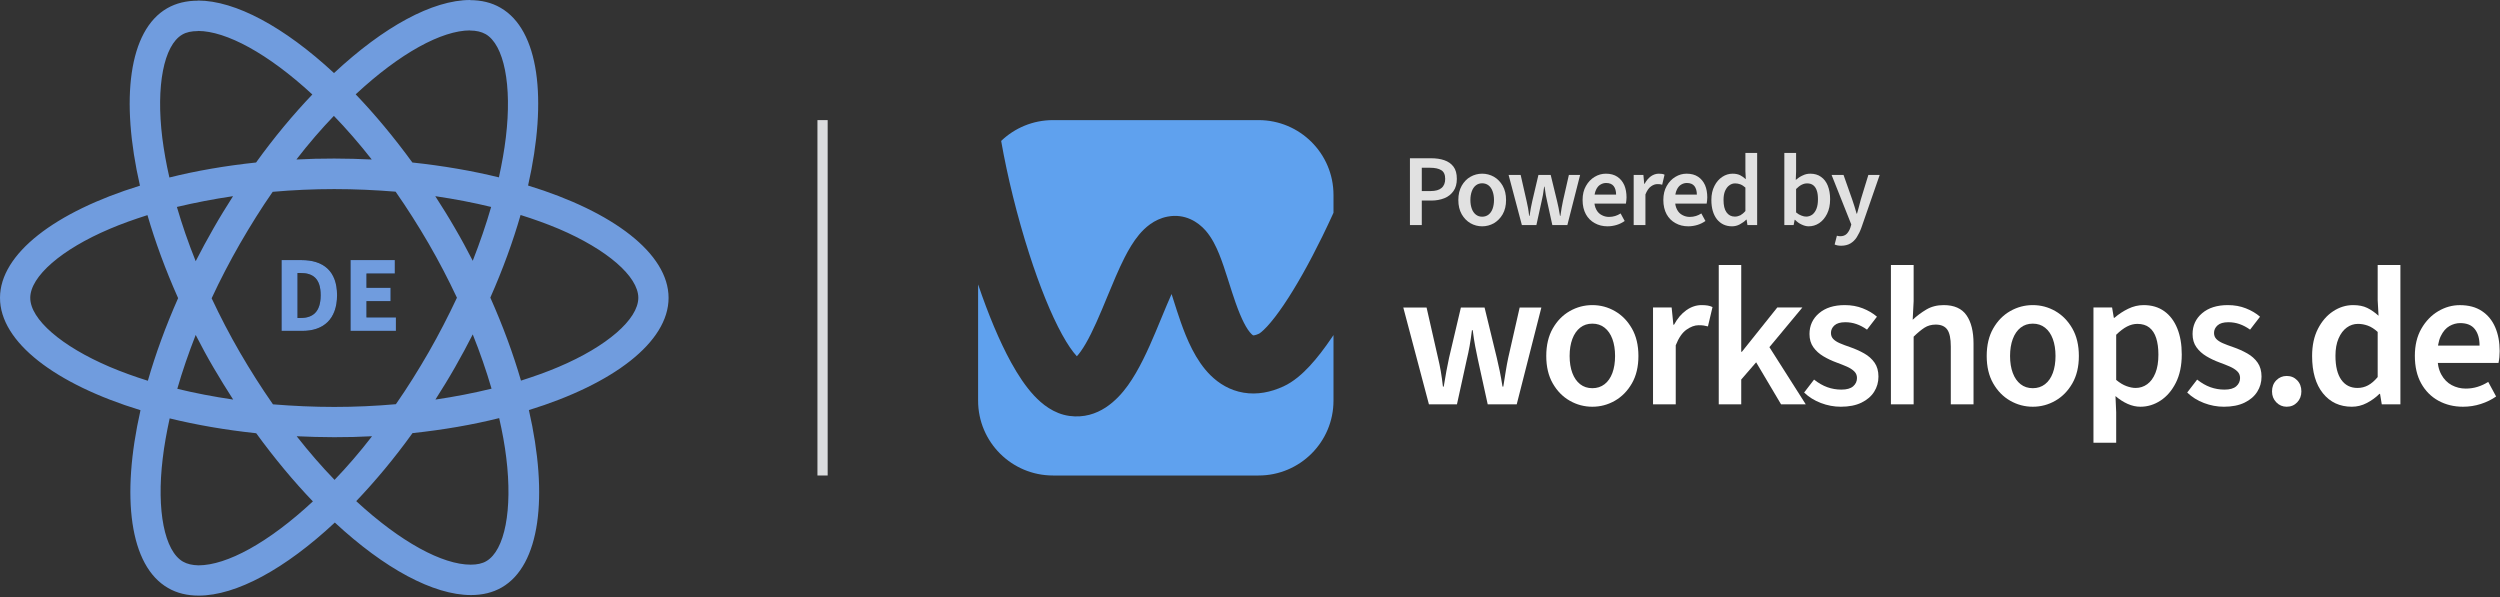 <?xml version="1.0" encoding="UTF-8" standalone="no"?>
<!DOCTYPE svg PUBLIC "-//W3C//DTD SVG 1.1//EN" "http://www.w3.org/Graphics/SVG/1.1/DTD/svg11.dtd">
<svg width="100%" height="100%" viewBox="0 0 1042 249" version="1.1" xmlns="http://www.w3.org/2000/svg" xmlns:xlink="http://www.w3.org/1999/xlink" xml:space="preserve" xmlns:serif="http://www.serif.com/" style="fill-rule:evenodd;clip-rule:evenodd;stroke-linejoin:round;stroke-miterlimit:2;">
    <rect x="0" y="0" width="1042" height="249" fill="#333333" stroke="none"/>
    <g>
        <g transform="matrix(42.595,0,0,42.595,584.125,93.817)">
            <path d="M0.083,-0L0.083,-0.654L0.289,-0.654C0.338,-0.654 0.381,-0.648 0.419,-0.635C0.457,-0.622 0.487,-0.601 0.509,-0.572C0.531,-0.543 0.542,-0.503 0.542,-0.452C0.542,-0.404 0.531,-0.364 0.509,-0.333C0.487,-0.302 0.458,-0.278 0.42,-0.263C0.382,-0.248 0.34,-0.24 0.293,-0.24L0.199,-0.24L0.199,-0L0.083,-0ZM0.199,-0.333L0.284,-0.333C0.333,-0.333 0.369,-0.343 0.392,-0.363C0.416,-0.383 0.428,-0.413 0.428,-0.452C0.428,-0.493 0.415,-0.522 0.39,-0.537C0.365,-0.553 0.328,-0.561 0.28,-0.561L0.199,-0.561L0.199,-0.333Z" style="fill:white;fill-opacity:0.85;fill-rule:nonzero;"/>
        </g>
        <g transform="matrix(42.595,0,0,42.595,606.087,93.817)">
            <path d="M0.274,0.012C0.234,0.012 0.195,0.002 0.16,-0.018C0.124,-0.039 0.096,-0.068 0.074,-0.106C0.052,-0.145 0.041,-0.191 0.041,-0.245C0.041,-0.3 0.052,-0.346 0.074,-0.385C0.096,-0.423 0.124,-0.453 0.16,-0.473C0.195,-0.493 0.234,-0.503 0.274,-0.503C0.315,-0.503 0.353,-0.493 0.389,-0.473C0.424,-0.453 0.453,-0.423 0.475,-0.385C0.497,-0.346 0.508,-0.3 0.508,-0.245C0.508,-0.191 0.497,-0.145 0.475,-0.106C0.453,-0.068 0.424,-0.039 0.389,-0.018C0.353,0.002 0.315,0.012 0.274,0.012ZM0.274,-0.082C0.298,-0.082 0.319,-0.089 0.336,-0.102C0.354,-0.116 0.367,-0.135 0.376,-0.159C0.385,-0.184 0.39,-0.212 0.39,-0.245C0.39,-0.278 0.385,-0.307 0.376,-0.331C0.367,-0.356 0.354,-0.375 0.336,-0.389C0.319,-0.402 0.298,-0.409 0.274,-0.409C0.25,-0.409 0.23,-0.402 0.213,-0.389C0.195,-0.375 0.182,-0.356 0.173,-0.331C0.164,-0.307 0.159,-0.278 0.159,-0.245C0.159,-0.212 0.164,-0.184 0.173,-0.159C0.182,-0.135 0.195,-0.116 0.213,-0.102C0.23,-0.089 0.25,-0.082 0.274,-0.082Z" style="fill:white;fill-opacity:0.85;fill-rule:nonzero;"/>
        </g>
        <g transform="matrix(42.595,0,0,42.595,627.759,93.817)">
            <path d="M0.154,-0L0.024,-0.491L0.142,-0.491L0.2,-0.236C0.205,-0.214 0.21,-0.192 0.214,-0.169C0.218,-0.146 0.222,-0.119 0.225,-0.09L0.229,-0.09C0.234,-0.119 0.238,-0.146 0.242,-0.169C0.247,-0.192 0.251,-0.214 0.256,-0.236L0.316,-0.491L0.436,-0.491L0.498,-0.236C0.503,-0.214 0.508,-0.192 0.513,-0.169C0.518,-0.146 0.522,-0.119 0.527,-0.09L0.531,-0.09C0.536,-0.119 0.54,-0.146 0.543,-0.169C0.547,-0.192 0.551,-0.214 0.556,-0.236L0.614,-0.491L0.724,-0.491L0.599,0L0.452,0L0.402,-0.228C0.397,-0.25 0.393,-0.272 0.388,-0.294C0.384,-0.317 0.38,-0.344 0.376,-0.376L0.372,-0.376C0.368,-0.344 0.364,-0.317 0.36,-0.294C0.356,-0.272 0.351,-0.25 0.346,-0.228L0.296,-0L0.154,-0Z" style="fill:white;fill-opacity:0.85;fill-rule:nonzero;"/>
        </g>
        <g transform="matrix(42.595,0,0,42.595,657.917,93.817)">
            <path d="M0.284,0.012C0.238,0.012 0.196,0.002 0.159,-0.019C0.122,-0.039 0.093,-0.068 0.072,-0.106C0.051,-0.145 0.04,-0.191 0.04,-0.246C0.04,-0.299 0.051,-0.345 0.073,-0.383C0.095,-0.422 0.123,-0.451 0.158,-0.472C0.193,-0.493 0.229,-0.503 0.268,-0.503C0.313,-0.503 0.35,-0.493 0.38,-0.473C0.41,-0.453 0.432,-0.426 0.448,-0.391C0.463,-0.356 0.47,-0.315 0.47,-0.27C0.47,-0.259 0.469,-0.249 0.468,-0.239C0.467,-0.229 0.466,-0.219 0.464,-0.21L0.126,-0.21L0.126,-0.298L0.368,-0.298C0.368,-0.333 0.36,-0.361 0.344,-0.382C0.328,-0.402 0.303,-0.412 0.27,-0.412C0.251,-0.412 0.233,-0.407 0.216,-0.397C0.198,-0.387 0.183,-0.37 0.172,-0.346C0.16,-0.322 0.154,-0.289 0.154,-0.246C0.154,-0.207 0.161,-0.176 0.174,-0.152C0.187,-0.127 0.205,-0.109 0.227,-0.098C0.249,-0.086 0.273,-0.08 0.298,-0.08C0.319,-0.08 0.34,-0.083 0.359,-0.089C0.378,-0.095 0.395,-0.103 0.412,-0.114L0.452,-0.04C0.429,-0.024 0.404,-0.011 0.375,-0.002C0.346,0.007 0.315,0.012 0.284,0.012Z" style="fill:white;fill-opacity:0.85;fill-rule:nonzero;"/>
        </g>
        <g transform="matrix(42.595,0,0,42.595,677.808,93.817)">
            <path d="M0.073,-0L0.073,-0.491L0.168,-0.491L0.176,-0.404L0.18,-0.404C0.197,-0.436 0.218,-0.46 0.242,-0.478C0.267,-0.495 0.292,-0.503 0.319,-0.503C0.332,-0.503 0.342,-0.502 0.351,-0.501C0.36,-0.499 0.368,-0.497 0.375,-0.493L0.352,-0.395C0.344,-0.397 0.337,-0.399 0.33,-0.4C0.324,-0.401 0.315,-0.401 0.304,-0.401C0.285,-0.401 0.264,-0.394 0.243,-0.379C0.221,-0.364 0.203,-0.337 0.188,-0.3L0.188,0L0.073,0Z" style="fill:white;fill-opacity:0.85;fill-rule:nonzero;"/>
        </g>
        <g transform="matrix(42.595,0,0,42.595,691.575,93.817)">
            <path d="M0.284,0.012C0.238,0.012 0.196,0.002 0.159,-0.019C0.122,-0.039 0.093,-0.068 0.072,-0.106C0.051,-0.145 0.04,-0.191 0.04,-0.246C0.04,-0.299 0.051,-0.345 0.073,-0.383C0.095,-0.422 0.123,-0.451 0.158,-0.472C0.193,-0.493 0.229,-0.503 0.268,-0.503C0.313,-0.503 0.35,-0.493 0.38,-0.473C0.41,-0.453 0.432,-0.426 0.448,-0.391C0.463,-0.356 0.47,-0.315 0.47,-0.27C0.47,-0.259 0.469,-0.249 0.468,-0.239C0.467,-0.229 0.466,-0.219 0.464,-0.21L0.126,-0.21L0.126,-0.298L0.368,-0.298C0.368,-0.333 0.36,-0.361 0.344,-0.382C0.328,-0.402 0.303,-0.412 0.27,-0.412C0.251,-0.412 0.233,-0.407 0.216,-0.397C0.198,-0.387 0.183,-0.37 0.172,-0.346C0.16,-0.322 0.154,-0.289 0.154,-0.246C0.154,-0.207 0.161,-0.176 0.174,-0.152C0.187,-0.127 0.205,-0.109 0.227,-0.098C0.249,-0.086 0.273,-0.08 0.298,-0.08C0.319,-0.08 0.34,-0.083 0.359,-0.089C0.378,-0.095 0.395,-0.103 0.412,-0.114L0.452,-0.04C0.429,-0.024 0.404,-0.011 0.375,-0.002C0.346,0.007 0.315,0.012 0.284,0.012Z" style="fill:white;fill-opacity:0.85;fill-rule:nonzero;"/>
        </g>
        <g transform="matrix(42.595,0,0,42.595,711.467,93.817)">
            <path d="M0.245,0.012C0.184,0.012 0.135,-0.011 0.098,-0.056C0.062,-0.102 0.043,-0.165 0.043,-0.245C0.043,-0.299 0.053,-0.344 0.073,-0.383C0.092,-0.421 0.118,-0.451 0.15,-0.472C0.182,-0.493 0.215,-0.503 0.251,-0.503C0.279,-0.503 0.303,-0.498 0.323,-0.489C0.342,-0.479 0.361,-0.466 0.38,-0.449L0.376,-0.528L0.376,-0.706L0.491,-0.706L0.491,0L0.396,0L0.388,-0.053L0.384,-0.053C0.366,-0.035 0.345,-0.02 0.321,-0.007C0.297,0.006 0.271,0.012 0.245,0.012ZM0.273,-0.083C0.292,-0.083 0.31,-0.088 0.327,-0.096C0.343,-0.105 0.36,-0.119 0.376,-0.138L0.376,-0.367C0.359,-0.382 0.342,-0.393 0.326,-0.399C0.309,-0.405 0.293,-0.408 0.276,-0.408C0.255,-0.408 0.236,-0.402 0.219,-0.389C0.201,-0.377 0.188,-0.358 0.177,-0.334C0.167,-0.31 0.162,-0.281 0.162,-0.246C0.162,-0.193 0.171,-0.153 0.191,-0.125C0.211,-0.097 0.238,-0.083 0.273,-0.083Z" style="fill:white;fill-opacity:0.85;fill-rule:nonzero;"/>
        </g>
        <g transform="matrix(42.595,0,0,42.595,740.602,93.817)">
            <path d="M0.311,0.012C0.289,0.012 0.266,0.006 0.243,-0.005C0.22,-0.015 0.198,-0.031 0.177,-0.052L0.174,-0.052L0.164,-0L0.073,-0L0.073,-0.706L0.188,-0.706L0.188,-0.524L0.185,-0.442C0.206,-0.46 0.228,-0.475 0.253,-0.486C0.277,-0.498 0.302,-0.503 0.327,-0.503C0.368,-0.503 0.403,-0.493 0.432,-0.472C0.461,-0.452 0.483,-0.423 0.498,-0.386C0.513,-0.348 0.521,-0.304 0.521,-0.254C0.521,-0.198 0.511,-0.15 0.491,-0.11C0.471,-0.07 0.445,-0.04 0.414,-0.019C0.382,0.002 0.348,0.012 0.311,0.012ZM0.287,-0.083C0.309,-0.083 0.328,-0.09 0.346,-0.102C0.363,-0.115 0.377,-0.134 0.387,-0.159C0.397,-0.184 0.402,-0.215 0.402,-0.252C0.402,-0.285 0.399,-0.313 0.391,-0.336C0.384,-0.359 0.372,-0.377 0.357,-0.389C0.341,-0.402 0.321,-0.408 0.296,-0.408C0.278,-0.408 0.261,-0.404 0.243,-0.395C0.225,-0.386 0.207,-0.372 0.188,-0.353L0.188,-0.124C0.206,-0.109 0.223,-0.099 0.24,-0.093C0.257,-0.086 0.273,-0.083 0.287,-0.083Z" style="fill:white;fill-opacity:0.85;fill-rule:nonzero;"/>
        </g>
        <g transform="matrix(42.595,0,0,42.595,762.888,93.817)">
            <path d="M0.106,0.202C0.092,0.202 0.081,0.201 0.071,0.199C0.06,0.197 0.051,0.194 0.042,0.19L0.064,0.104C0.071,0.106 0.077,0.107 0.082,0.108C0.088,0.109 0.093,0.109 0.098,0.109C0.124,0.109 0.145,0.101 0.161,0.085C0.176,0.069 0.188,0.049 0.196,0.025L0.205,-0.006L0.012,-0.491L0.129,-0.491L0.214,-0.25C0.221,-0.229 0.229,-0.206 0.236,-0.183C0.243,-0.159 0.25,-0.135 0.257,-0.112L0.261,-0.112C0.267,-0.135 0.274,-0.158 0.28,-0.181C0.286,-0.205 0.292,-0.228 0.298,-0.25L0.372,-0.491L0.483,-0.491L0.305,0.022C0.292,0.059 0.276,0.091 0.259,0.118C0.242,0.145 0.221,0.165 0.196,0.18C0.172,0.194 0.141,0.202 0.106,0.202Z" style="fill:white;fill-opacity:0.85;fill-rule:nonzero;"/>
        </g>
        <g>
            <g>
                <path d="M595.58,168.539L584.892,128.17L594.593,128.17L599.362,149.135C599.8,150.944 600.184,152.794 600.513,154.685C600.842,156.576 601.143,158.727 601.417,161.139L601.746,161.139C602.13,158.727 602.5,156.576 602.856,154.685C603.213,152.794 603.582,150.944 603.966,149.135L608.899,128.17L618.765,128.17L623.863,149.135C624.301,150.944 624.713,152.794 625.096,154.685C625.48,156.576 625.864,158.727 626.247,161.139L626.576,161.139C626.96,158.727 627.302,156.576 627.604,154.685C627.905,152.794 628.248,150.944 628.632,149.135L633.4,128.17L642.444,128.17L632.167,168.539L620.081,168.539L615.97,149.793C615.586,147.984 615.216,146.162 614.86,144.325C614.504,142.489 614.161,140.256 613.832,137.625L613.503,137.625C613.175,140.256 612.846,142.489 612.517,144.325C612.188,146.162 611.804,147.984 611.366,149.793L607.255,168.539L595.58,168.539Z" style="fill:white;fill-rule:nonzero;"/>
                <path d="M663.69,169.525C660.335,169.525 657.197,168.692 654.275,167.026C651.353,165.36 648.991,162.951 647.188,159.799C645.385,156.647 644.483,152.841 644.483,148.378C644.483,143.895 645.385,140.072 647.188,136.909C648.991,133.746 651.353,131.332 654.275,129.666C657.197,127.999 660.335,127.166 663.69,127.166C667.044,127.166 670.176,127.999 673.086,129.666C675.997,131.332 678.36,133.746 680.174,136.909C681.988,140.072 682.895,143.895 682.895,148.378C682.895,152.841 681.988,156.647 680.174,159.799C678.36,162.951 675.997,165.36 673.086,167.026C670.176,168.692 667.044,169.525 663.69,169.525ZM663.69,161.797C665.663,161.797 667.362,161.243 668.787,160.136C670.212,159.029 671.298,157.467 672.043,155.45C672.789,153.433 673.162,151.075 673.162,148.378C673.162,145.682 672.789,143.319 672.043,141.291C671.298,139.263 670.212,137.69 668.787,136.572C667.362,135.454 665.663,134.895 663.69,134.895C661.717,134.895 660.023,135.454 658.608,136.572C657.194,137.69 656.109,139.263 655.352,141.291C654.596,143.319 654.218,145.682 654.218,148.378C654.218,151.075 654.596,153.433 655.352,155.45C656.109,157.467 657.194,159.029 658.608,160.136C660.023,161.243 661.717,161.797 663.69,161.797Z" style="fill:white;fill-rule:nonzero;"/>
                <path d="M688.98,168.539L688.98,128.153L696.74,128.153L697.464,135.356L697.727,135.356C699.152,132.714 700.871,130.688 702.882,129.279C704.894,127.871 707.002,127.166 709.205,127.166C710.225,127.166 711.093,127.229 711.811,127.356C712.529,127.482 713.184,127.693 713.776,127.988L711.868,136.046C711.244,135.881 710.658,135.758 710.11,135.676C709.562,135.594 708.854,135.552 707.988,135.552C706.377,135.552 704.691,136.169 702.932,137.402C701.172,138.636 699.678,140.804 698.45,143.907L698.45,168.539L688.98,168.539Z" style="fill:white;fill-rule:nonzero;"/>
                <path d="M716.375,168.539L716.375,110.459L725.747,110.459L725.747,146.636L726.009,146.636L740.777,128.153L751.235,128.153L737.488,144.695L752.648,168.539L742.355,168.539L731.963,151.009L725.747,158.179L725.747,168.539L716.375,168.539Z" style="fill:white;fill-rule:nonzero;"/>
                <path d="M767.251,169.525C764.422,169.525 761.651,169.007 758.938,167.971C756.225,166.936 753.898,165.48 751.959,163.605L756.102,158.213C757.91,159.649 759.747,160.704 761.61,161.378C763.474,162.052 765.441,162.389 767.513,162.389C769.717,162.389 771.348,161.926 772.406,161C773.464,160.073 773.993,158.925 773.993,157.555C773.993,156.425 773.593,155.482 772.792,154.726C771.992,153.97 770.953,153.315 769.676,152.761C768.398,152.207 767.009,151.656 765.508,151.108C763.546,150.396 761.704,149.527 759.982,148.502C758.261,147.477 756.866,146.213 755.797,144.711C754.728,143.21 754.194,141.384 754.194,139.236C754.194,135.706 755.52,132.812 758.174,130.554C760.827,128.295 764.401,127.166 768.895,127.166C771.625,127.166 774.135,127.618 776.426,128.523C778.717,129.427 780.679,130.586 782.312,132L778.169,137.395C776.722,136.364 775.258,135.59 773.778,135.075C772.298,134.56 770.747,134.302 769.125,134.302C767.086,134.302 765.579,134.741 764.603,135.618C763.627,136.495 763.139,137.548 763.139,138.776C763.139,139.773 763.454,140.607 764.084,141.275C764.715,141.943 765.63,142.538 766.831,143.059C768.032,143.579 769.476,144.125 771.164,144.695C773.247,145.419 775.187,146.288 776.985,147.302C778.783,148.316 780.224,149.598 781.31,151.149C782.395,152.7 782.938,154.649 782.938,156.995C782.938,159.308 782.338,161.41 781.138,163.301C779.937,165.192 778.172,166.702 775.843,167.831C773.513,168.961 770.649,169.525 767.251,169.525Z" style="fill:white;fill-rule:nonzero;"/>
                <path d="M788.134,168.539L788.134,110.459L797.605,110.459L797.605,125.49L797.21,133.284C798.92,131.672 800.814,130.249 802.892,129.016C804.969,127.783 807.383,127.166 810.135,127.166C814.487,127.166 817.648,128.567 819.615,131.368C821.583,134.169 822.567,138.118 822.567,143.215L822.567,168.539L813.095,168.539L813.095,144.432C813.095,141.1 812.602,138.743 811.615,137.361C810.628,135.98 809.028,135.289 806.814,135.289C805.038,135.289 803.481,135.717 802.144,136.572C800.807,137.427 799.293,138.677 797.605,140.321L797.605,168.539L788.134,168.539Z" style="fill:white;fill-rule:nonzero;"/>
                <path d="M847.265,169.525C843.911,169.525 840.772,168.692 837.851,167.026C834.929,165.36 832.567,162.951 830.763,159.799C828.96,156.647 828.058,152.841 828.058,148.378C828.058,143.895 828.96,140.072 830.763,136.909C832.567,133.746 834.929,131.332 837.851,129.666C840.772,127.999 843.911,127.166 847.265,127.166C850.619,127.166 853.751,127.999 856.662,129.666C859.573,131.332 861.935,133.746 863.749,136.909C865.564,140.072 866.471,143.895 866.471,148.378C866.471,152.841 865.564,156.647 863.749,159.799C861.935,162.951 859.573,165.36 856.662,167.026C853.751,168.692 850.619,169.525 847.265,169.525ZM847.265,161.797C849.239,161.797 850.938,161.243 852.363,160.136C853.788,159.029 854.873,157.467 855.619,155.45C856.364,153.433 856.737,151.075 856.737,148.378C856.737,145.682 856.364,143.319 855.619,141.291C854.873,139.263 853.788,137.69 852.363,136.572C850.938,135.454 849.239,134.895 847.265,134.895C845.292,134.895 843.598,135.454 842.184,136.572C840.769,137.69 839.684,139.263 838.928,141.291C838.172,143.319 837.794,145.682 837.794,148.378C837.794,151.075 838.172,153.433 838.928,155.45C839.684,157.467 840.769,159.029 842.184,160.136C843.598,161.243 845.292,161.797 847.265,161.797Z" style="fill:white;fill-rule:nonzero;"/>
                <path d="M872.555,184.522L872.555,128.153L880.316,128.153L881.039,132.462L881.303,132.462C883.013,130.971 884.918,129.715 887.017,128.696C889.117,127.676 891.268,127.166 893.471,127.166C896.837,127.166 899.701,128.013 902.063,129.707C904.426,131.4 906.232,133.787 907.481,136.868C908.731,139.949 909.356,143.566 909.356,147.721C909.356,152.325 908.539,156.252 906.906,159.503C905.272,162.754 903.149,165.237 900.534,166.952C897.919,168.667 895.116,169.525 892.123,169.525C890.358,169.525 888.596,169.136 886.836,168.357C885.077,167.579 883.375,166.488 881.73,165.085L882.026,171.794L882.026,184.522L872.555,184.522ZM890.117,161.698C891.914,161.698 893.531,161.177 894.967,160.136C896.404,159.094 897.538,157.543 898.372,155.482C899.205,153.421 899.622,150.867 899.622,147.82C899.622,145.134 899.315,142.835 898.701,140.922C898.087,139.009 897.135,137.543 895.847,136.523C894.559,135.503 892.89,134.994 890.84,134.994C889.404,134.994 887.974,135.361 886.548,136.095C885.123,136.83 883.615,137.975 882.026,139.532L882.026,158.344C883.484,159.561 884.912,160.424 886.31,160.933C887.708,161.443 888.977,161.698 890.117,161.698Z" style="fill:white;fill-rule:nonzero;"/>
                <path d="M926.918,169.525C924.089,169.525 921.318,169.007 918.605,167.971C915.892,166.936 913.565,165.48 911.625,163.605L915.768,158.213C917.577,159.649 919.413,160.704 921.277,161.378C923.141,162.052 925.108,162.389 927.18,162.389C929.384,162.389 931.015,161.926 932.073,161C933.131,160.073 933.66,158.925 933.66,157.555C933.66,156.425 933.26,155.482 932.459,154.726C931.659,153.97 930.62,153.315 929.343,152.761C928.065,152.207 926.676,151.656 925.175,151.108C923.213,150.396 921.371,149.527 919.649,148.502C917.928,147.477 916.533,146.213 915.464,144.711C914.395,143.21 913.861,141.384 913.861,139.236C913.861,135.706 915.187,132.812 917.841,130.554C920.494,128.295 924.068,127.166 928.562,127.166C931.292,127.166 933.802,127.618 936.093,128.523C938.384,129.427 940.346,130.586 941.979,132L937.836,137.395C936.389,136.364 934.925,135.59 933.445,135.075C931.965,134.56 930.414,134.302 928.792,134.302C926.753,134.302 925.246,134.741 924.27,135.618C923.294,136.495 922.806,137.548 922.806,138.776C922.806,139.773 923.121,140.607 923.751,141.275C924.382,141.943 925.297,142.538 926.498,143.059C927.699,143.579 929.143,144.125 930.831,144.695C932.914,145.419 934.854,146.288 936.652,147.302C938.449,148.316 939.891,149.598 940.977,151.149C942.062,152.7 942.605,154.649 942.605,156.995C942.605,159.308 942.005,161.41 940.804,163.301C939.604,165.192 937.839,166.702 935.51,167.831C933.18,168.961 930.316,169.525 926.918,169.525Z" style="fill:white;fill-rule:nonzero;"/>
                <path d="M953.095,169.525C951.396,169.525 949.952,168.914 948.763,167.692C947.573,166.47 946.979,164.954 946.979,163.146C946.979,161.26 947.573,159.714 948.763,158.508C949.952,157.302 951.396,156.699 953.095,156.699C954.849,156.699 956.307,157.302 957.469,158.508C958.631,159.714 959.213,161.26 959.213,163.146C959.213,164.954 958.631,166.47 957.469,167.692C956.307,168.914 954.849,169.525 953.095,169.525Z" style="fill:white;fill-rule:nonzero;"/>
                <path d="M980.26,169.525C975.228,169.525 971.208,167.659 968.199,163.926C965.19,160.193 963.685,155.011 963.685,148.378C963.685,143.994 964.494,140.22 966.111,137.057C967.728,133.895 969.841,131.456 972.45,129.74C975.059,128.024 977.838,127.166 980.787,127.166C983.1,127.166 985.059,127.558 986.665,128.342C988.271,129.126 989.841,130.214 991.376,131.606L991.015,125.094L991.015,110.459L1000.49,110.459L1000.49,168.539L992.725,168.539L992,164.164L991.738,164.164C990.258,165.644 988.521,166.908 986.525,167.955C984.53,169.002 982.441,169.525 980.26,169.525ZM982.595,161.698C984.174,161.698 985.645,161.333 987.01,160.605C988.375,159.876 989.71,158.727 991.015,157.159L991.015,138.348C989.644,137.098 988.279,136.227 986.92,135.734C985.56,135.24 984.185,134.994 982.792,134.994C981.083,134.994 979.521,135.512 978.106,136.547C976.692,137.583 975.557,139.096 974.702,141.086C973.847,143.076 973.419,145.474 973.419,148.28C973.419,152.654 974.225,155.984 975.836,158.27C977.448,160.555 979.701,161.698 982.595,161.698Z" style="fill:white;fill-rule:nonzero;"/>
                <path d="M1026.57,169.525C1022.79,169.525 1019.38,168.689 1016.33,167.018C1013.29,165.346 1010.89,162.934 1009.14,159.782C1007.39,156.631 1006.51,152.808 1006.51,148.313C1006.51,143.928 1007.41,140.16 1009.22,137.008C1011.03,133.856 1013.36,131.431 1016.21,129.732C1019.06,128.033 1022.08,127.183 1025.26,127.183C1028.93,127.183 1032,128.005 1034.46,129.649C1036.93,131.294 1038.78,133.555 1040.01,136.432C1041.25,139.31 1041.86,142.613 1041.86,146.34C1041.86,147.217 1041.82,148.066 1041.74,148.888C1041.66,149.711 1041.53,150.505 1041.37,151.273L1013.58,151.273L1013.58,144.038L1033.48,144.038C1033.48,141.133 1032.82,138.844 1031.5,137.172C1030.19,135.501 1028.16,134.665 1025.42,134.665C1023.88,134.665 1022.39,135.076 1020.94,135.898C1019.49,136.72 1018.28,138.118 1017.32,140.091C1016.36,142.064 1015.88,144.805 1015.88,148.313C1015.88,151.492 1016.43,154.082 1017.53,156.083C1018.62,158.083 1020.08,159.563 1021.88,160.522C1023.69,161.482 1025.64,161.961 1027.72,161.961C1029.47,161.961 1031.13,161.714 1032.69,161.221C1034.26,160.728 1035.72,160.043 1037.09,159.166L1040.38,165.25C1038.52,166.565 1036.39,167.607 1034.01,168.374C1031.63,169.141 1029.15,169.525 1026.57,169.525Z" style="fill:white;fill-rule:nonzero;"/>
            </g>
        </g>
        <path d="M417.284,58.74C422.895,53.365 430.511,50.062 438.899,50.062L524.572,50.062C541.818,50.062 555.799,64.024 555.799,81.246L555.799,88.692C554.294,92.005 552.731,95.323 551.124,98.602C545.789,109.489 540.2,119.488 535.041,127.102C532.458,130.915 530.12,133.923 528.114,136.086C527.118,137.159 526.295,137.925 525.654,138.444C525.065,138.92 524.772,139.072 524.773,139.073C523.259,139.768 522.518,139.801 522.339,139.794C522.239,139.746 521.997,139.599 521.599,139.209C519.648,137.296 517.439,133.102 514.981,126.132C514.024,123.42 513.151,120.669 512.243,117.808C512.057,117.222 511.869,116.631 511.679,116.036C510.61,112.683 509.437,109.082 508.136,105.884C506.918,102.889 505.14,99.083 502.428,96.018C499.412,92.611 493.95,88.877 486.62,90.288C480.898,91.389 477.03,95.103 474.768,97.807C472.353,100.695 470.359,104.142 468.703,107.395C466.235,112.241 463.762,118.229 461.448,123.832C460.712,125.616 459.991,127.361 459.292,129.017C456.144,136.475 453.286,142.534 450.419,146.518C449.783,147.403 449.257,148.037 448.84,148.488C448.799,148.445 448.757,148.4 448.715,148.355C447.077,146.591 445.022,143.674 442.692,139.444C438.063,131.04 433.309,119.229 429.01,105.875C423.982,90.261 419.859,73.447 417.284,58.74ZM555.799,139.657L555.799,167.004C555.799,184.226 541.818,198.188 524.572,198.188L438.899,198.188C421.653,198.188 407.673,184.226 407.673,167.004L407.673,118.547C411.804,130.693 416.487,142.098 421.451,151.111C424.273,156.234 427.43,161.037 430.941,164.818C434.224,168.352 439.19,172.489 445.798,173.367C457.781,174.959 465.794,166.637 470.105,160.646C474.758,154.18 478.531,145.763 481.63,138.42C482.534,136.28 483.383,134.225 484.194,132.261C485.656,128.725 486.996,125.482 488.316,122.554C488.403,122.825 488.491,123.101 488.58,123.38C488.749,123.912 488.923,124.459 489.101,125.018C490.009,127.882 491.019,131.067 492.116,134.175C494.583,141.169 498.274,150.268 504.618,156.486C508.054,159.854 512.59,162.711 518.315,163.669C524.012,164.622 529.643,163.487 534.931,161.054C539.236,159.074 542.93,155.737 545.896,152.539C549.019,149.173 552.121,145.093 555.119,140.669C555.345,140.334 555.572,139.997 555.799,139.657ZM447.628,149.528C447.629,149.521 447.68,149.487 447.782,149.45C447.679,149.517 447.628,149.536 447.628,149.528ZM522.348,139.798C522.379,139.805 522.394,139.812 522.394,139.814C522.394,139.815 522.379,139.812 522.348,139.798ZM522.322,139.793C522.287,139.79 522.288,139.787 522.322,139.793ZM493.73,112.946C493.73,112.949 493.699,112.981 493.637,113.032C493.699,112.969 493.73,112.943 493.73,112.946Z" style="fill:rgb(95,161,238);"/>
    </g>
    <rect x="340.713" y="50.062" width="4.258" height="148.126" style="fill:rgb(219,220,222);"/>
    <g>
        <path d="M278.662,124.154C278.662,105.687 255.545,88.186 220.101,77.333C228.281,41.195 224.646,12.444 208.628,3.239C204.935,1.08 200.619,0.057 195.904,0.057L195.904,12.728C198.517,12.728 200.619,13.239 202.379,14.205C210.104,18.637 213.456,35.513 210.843,57.219C210.218,62.56 209.196,68.185 207.946,73.924C196.813,71.196 184.658,69.094 171.877,67.73C164.21,57.219 156.258,47.673 148.249,39.32C166.766,22.103 184.147,12.671 195.961,12.671L195.961,0C180.341,0 159.893,11.137 139.218,30.456C118.542,11.251 98.094,0.227 82.474,0.227L82.474,12.898C94.232,12.898 111.67,22.274 130.186,39.377C122.235,47.729 114.282,57.219 106.728,67.73C93.891,69.094 81.736,71.196 70.603,73.981C69.296,68.299 68.331,62.787 67.649,57.503C64.98,35.797 68.274,18.921 75.942,14.432C77.646,13.41 79.862,12.955 82.474,12.955L82.474,0.284C77.703,0.284 73.386,1.307 69.637,3.466C53.676,12.671 50.098,41.366 58.334,77.39C23.004,88.299 -0,105.744 -0,124.154C-0,142.62 23.118,160.121 58.561,170.974C50.382,207.112 54.017,235.863 70.035,245.068C73.727,247.227 78.044,248.25 82.815,248.25C98.435,248.25 118.883,237.113 139.559,217.794C160.234,237 180.682,248.022 196.302,248.022C201.073,248.022 205.39,247 209.138,244.841C225.1,235.636 228.678,206.941 220.442,170.917C255.658,160.064 278.662,142.563 278.662,124.154ZM204.709,86.254C202.607,93.584 199.994,101.141 197.041,108.698C194.711,104.152 192.269,99.607 189.6,95.061C186.986,90.516 184.204,86.084 181.42,81.765C189.486,82.958 197.267,84.436 204.709,86.254ZM178.694,146.768C174.264,154.439 169.72,161.712 165.005,168.473C156.542,169.212 147.965,169.61 139.331,169.61C130.754,169.61 122.178,169.212 113.771,168.53C109.057,161.769 104.455,154.553 100.025,146.938C95.708,139.495 91.789,131.938 88.211,124.324C91.733,116.71 95.708,109.096 99.968,101.653C104.399,93.982 108.943,86.708 113.657,79.946C122.12,79.208 130.697,78.81 139.331,78.81C147.908,78.81 156.485,79.208 164.892,79.89C169.606,86.651 174.207,93.868 178.637,101.482C182.954,108.925 186.873,116.483 190.451,124.096C186.873,131.711 182.954,139.325 178.694,146.768ZM197.041,139.382C200.107,146.995 202.72,154.609 204.879,161.996C197.438,163.814 189.6,165.349 181.477,166.542C184.26,162.166 187.044,157.678 189.657,153.075C192.269,148.53 194.711,143.927 197.041,139.382ZM139.444,200.009C134.162,194.555 128.88,188.475 123.654,181.827C128.766,182.054 133.992,182.224 139.275,182.224C144.613,182.224 149.896,182.111 155.065,181.827C149.953,188.475 144.671,194.555 139.444,200.009ZM97.186,166.542C89.12,165.349 81.338,163.871 73.897,162.053C75.999,154.723 78.612,147.166 81.565,139.609C83.894,144.154 86.337,148.7 89.006,153.246C91.676,157.791 94.402,162.224 97.186,166.542ZM139.161,48.298C144.443,53.752 149.725,59.832 154.952,66.48C149.84,66.253 144.613,66.083 139.331,66.083C133.992,66.083 128.71,66.196 123.541,66.48C128.653,59.832 133.935,53.752 139.161,48.298ZM97.129,81.765C94.346,86.141 91.562,90.629 88.949,95.232C86.337,99.777 83.894,104.323 81.565,108.868C78.498,101.255 75.885,93.641 73.727,86.254C81.168,84.493 89.006,82.958 97.129,81.765ZM45.724,152.905C25.617,144.325 12.61,133.074 12.61,124.154C12.61,115.232 25.617,103.925 45.724,95.402C50.609,93.3 55.948,91.424 61.458,89.663C64.696,100.8 68.956,112.392 74.238,124.267C69.012,136.086 64.809,147.62 61.628,158.7C56.005,156.939 50.666,155.007 45.724,152.905ZM76.283,234.102C68.558,229.67 65.207,212.794 67.82,191.088C68.444,185.747 69.467,180.122 70.716,174.383C81.849,177.111 94.005,179.213 106.785,180.576C114.453,191.088 122.404,200.635 130.413,208.987C111.897,226.204 94.515,235.636 82.701,235.636C80.146,235.579 77.987,235.068 76.283,234.102ZM211.013,190.804C213.683,212.51 210.388,229.385 202.72,233.874C201.016,234.897 198.801,235.352 196.188,235.352C184.43,235.352 166.993,225.976 148.476,208.873C156.428,200.52 164.38,191.031 171.935,180.52C184.771,179.156 196.926,177.054 208.06,174.269C209.366,180.008 210.388,185.52 211.013,190.804ZM232.881,152.905C227.996,155.007 222.657,156.882 217.147,158.644C213.91,147.507 209.65,135.915 204.368,124.04C209.593,112.221 213.797,100.687 216.977,89.606C222.6,91.368 227.94,93.3 232.938,95.402C253.045,103.982 266.053,115.232 266.053,124.154C265.996,133.074 252.989,144.382 232.881,152.905Z" style="fill:rgb(112,156,222);fill-rule:nonzero;"/>
        <path d="M117.357,137.916L117.357,108.404L125.685,108.404C134.693,108.404 140.487,112.885 140.487,123.024C140.487,133.164 134.693,137.916 126.048,137.916L117.357,137.916ZM124.01,132.53L125.278,132.53C130.302,132.53 133.652,130.086 133.652,123.024C133.652,115.963 130.302,113.791 125.278,113.791L124.01,113.791L124.01,132.53ZM146.099,137.916L146.099,108.404L164.568,108.404L164.568,114.017L152.754,114.017L152.754,119.946L162.803,119.946L162.803,125.514L152.754,125.514L152.754,132.304L165.021,132.304L165.021,137.916L146.099,137.916Z" style="fill-rule:nonzero;"/>
        <path d="M117.357,137.916L117.357,108.404L125.685,108.404C134.693,108.404 140.487,112.885 140.487,123.024C140.487,133.164 134.693,137.916 126.048,137.916L117.357,137.916ZM124.01,132.53L125.278,132.53C130.302,132.53 133.652,130.086 133.652,123.024C133.652,115.963 130.302,113.791 125.278,113.791L124.01,113.791L124.01,132.53ZM146.099,137.916L146.099,108.404L164.568,108.404L164.568,114.017L152.754,114.017L152.754,119.946L162.803,119.946L162.803,125.514L152.754,125.514L152.754,132.304L165.021,132.304L165.021,137.916L146.099,137.916Z" style="fill:rgb(112,156,222);fill-rule:nonzero;"/>
    </g>
</svg>
